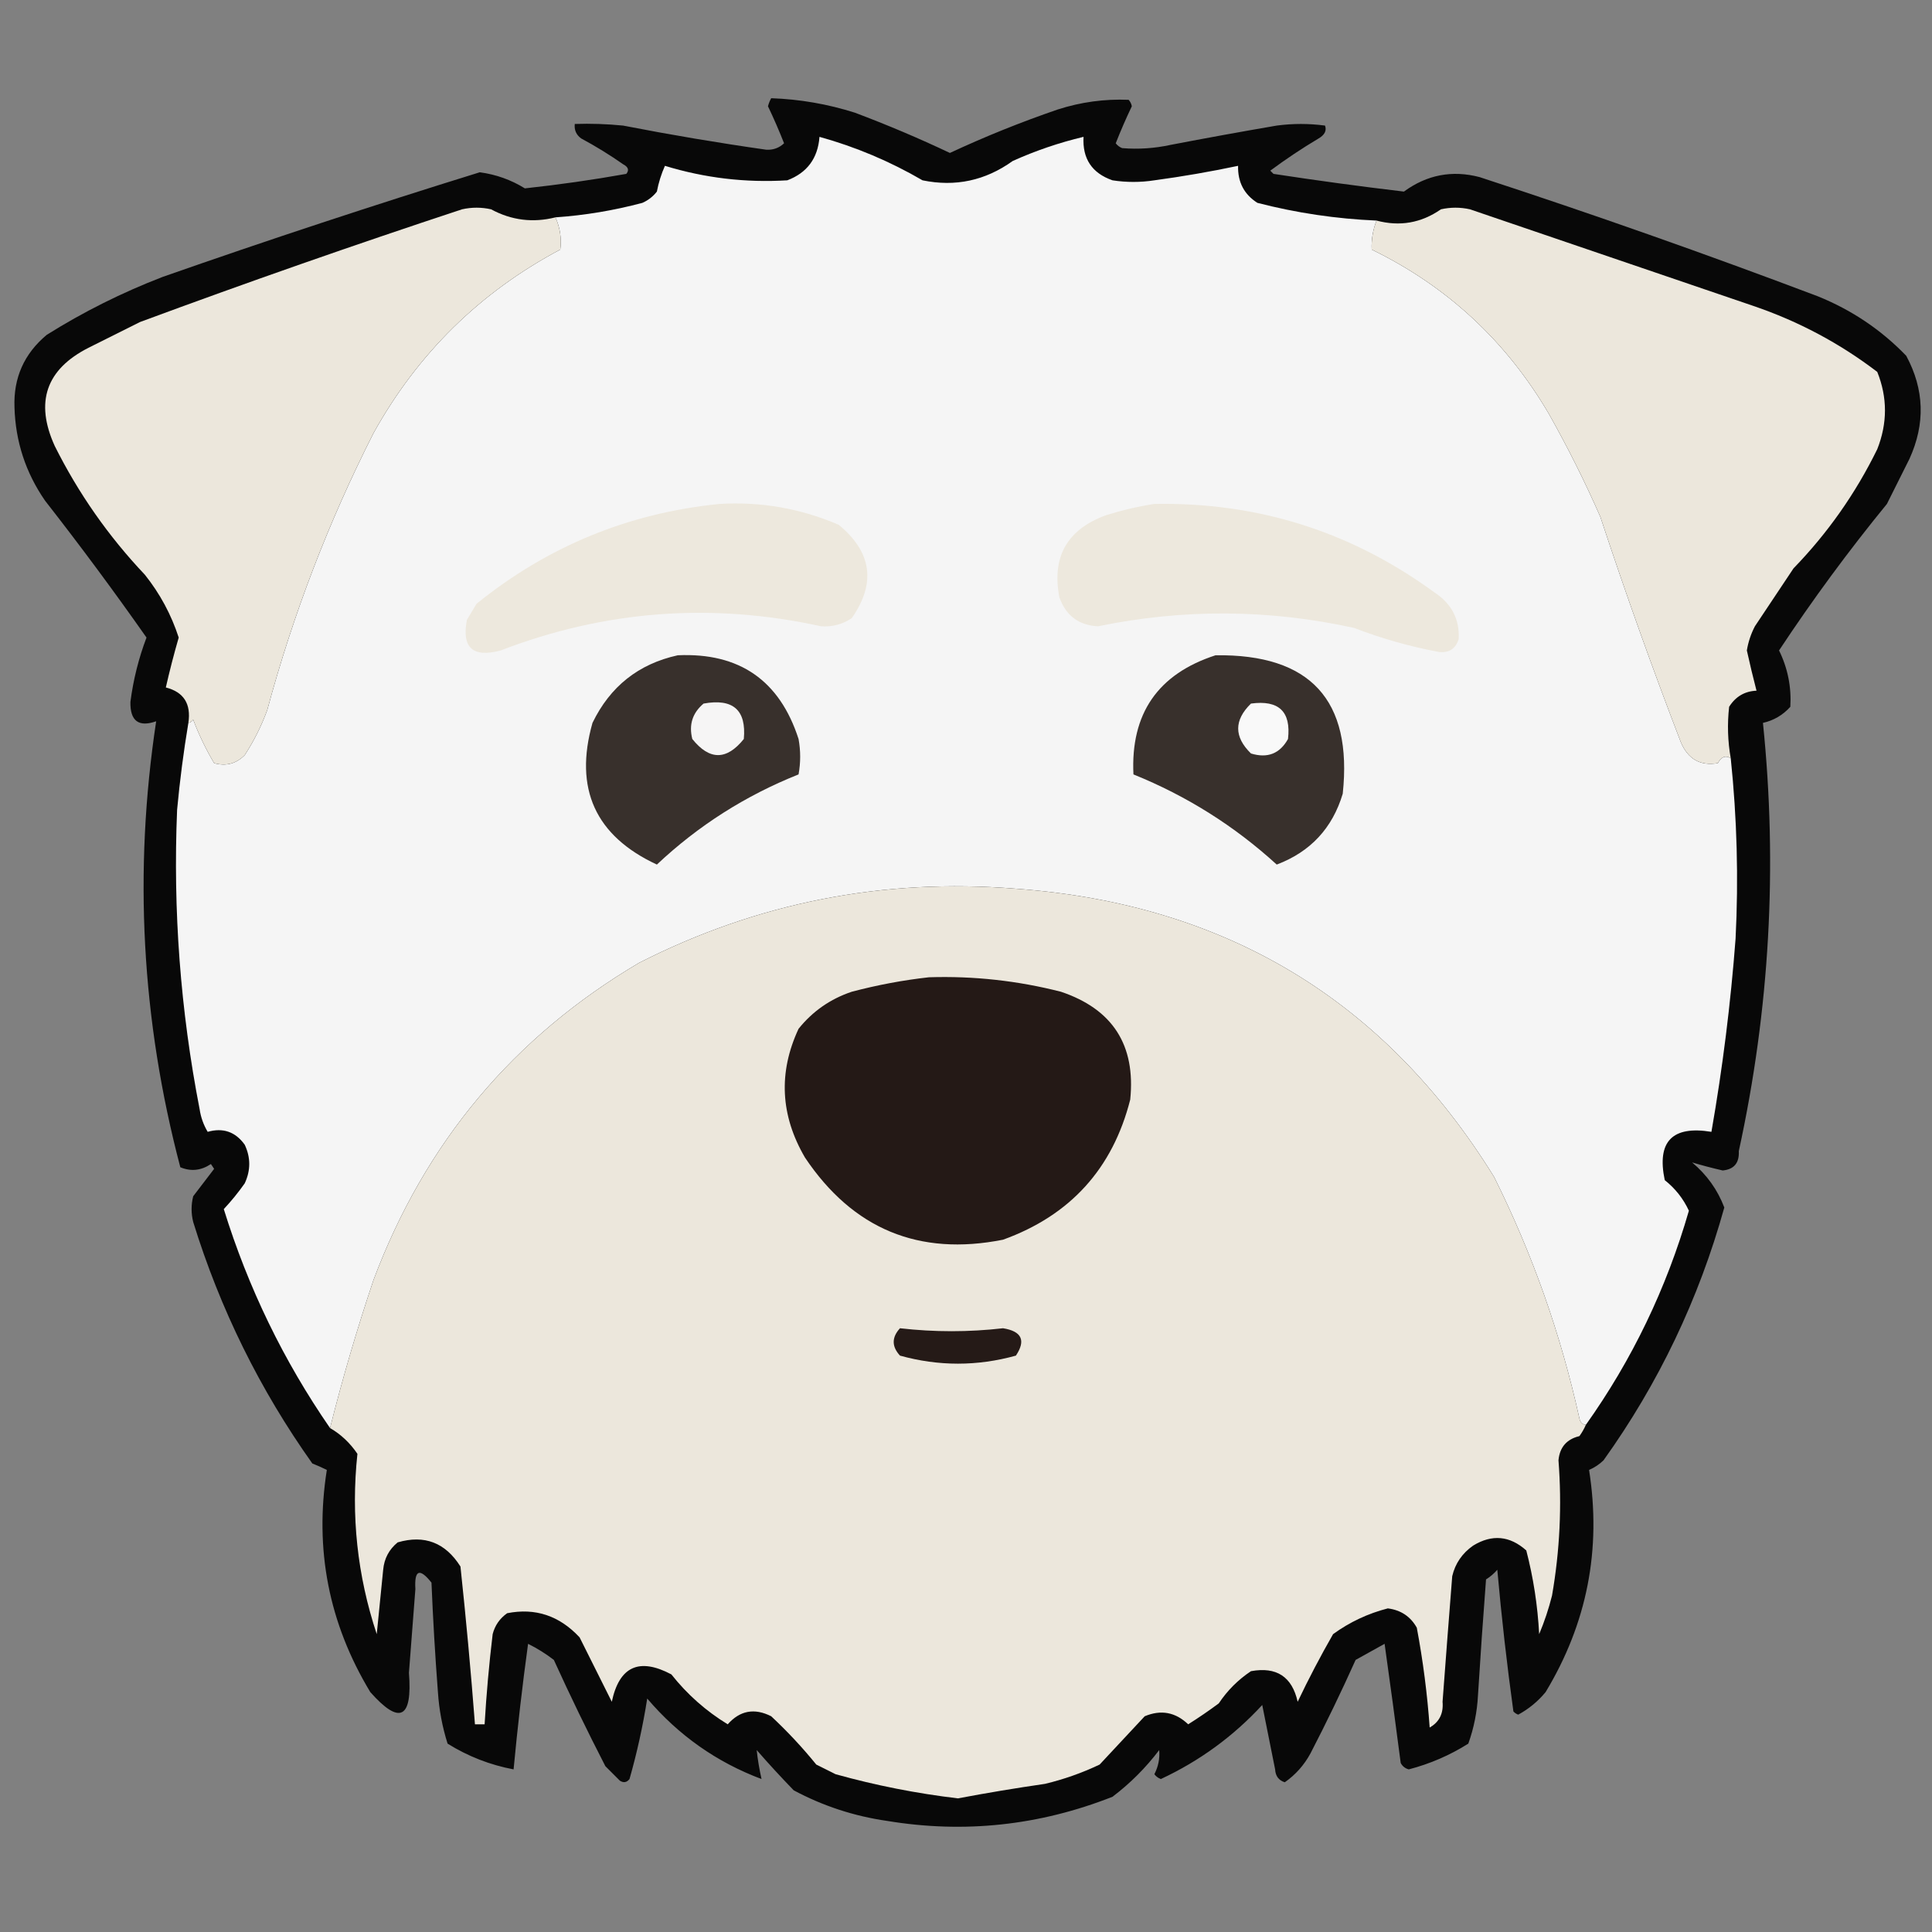 <?xml version="1.0" encoding="UTF-8"?>
<!DOCTYPE svg PUBLIC "-//W3C//DTD SVG 1.1//EN" "http://www.w3.org/Graphics/SVG/1.1/DTD/svg11.dtd">
<svg xmlns="http://www.w3.org/2000/svg" version="1.1" width="600px" height="600px" style="shape-rendering:geometricPrecision; text-rendering:geometricPrecision; image-rendering:optimizeQuality; fill-rule:evenodd; clip-rule:evenodd" xmlns:xlink="http://www.w3.org/1999/xlink">
<rect width="100%" height="100%" fill="#808080" stroke="none"/>
<g><path style="opacity:0.95" fill="#030303" d="M 239.5,30.5 C 248.367,30.811 257.034,32.311 265.5,35C 275.562,38.785 285.395,42.952 295,47.5C 305.865,42.43 317.032,37.93 328.5,34C 335.684,31.691 343.017,30.691 350.5,31C 351.022,31.561 351.355,32.228 351.5,33C 349.696,36.775 348.029,40.608 346.5,44.5C 347.025,45.192 347.692,45.692 348.5,46C 353.53,46.414 358.53,46.081 363.5,45C 374.48,42.892 385.48,40.892 396.5,39C 401.5,38.333 406.5,38.333 411.5,39C 412.061,40.566 411.394,41.899 409.5,43C 404.328,46.085 399.328,49.419 394.5,53C 394.833,53.333 395.167,53.667 395.5,54C 408.97,56.064 422.47,57.897 436,59.5C 443.151,54.27 450.985,52.77 459.5,55C 494.802,66.545 529.802,78.878 564.5,92C 575.078,96.275 584.244,102.442 592,110.5C 597.633,120.944 597.966,131.611 593,142.5C 590.667,147.167 588.333,151.833 586,156.5C 574.061,171.104 562.895,186.271 552.5,202C 555.207,207.536 556.374,213.37 556,219.5C 553.711,222.062 550.877,223.729 547.5,224.5C 552.09,269.155 549.59,313.489 540,357.5C 540.185,361.163 538.518,363.163 535,363.5C 531.707,362.747 528.54,361.913 525.5,361C 530.078,364.838 533.411,369.505 535.5,375C 527.578,403.474 515.078,429.64 498,453.5C 496.693,454.772 495.193,455.772 493.5,456.5C 497.39,481.162 492.89,504.162 480,525.5C 477.603,528.4 474.77,530.733 471.5,532.5C 470.914,532.291 470.414,531.957 470,531.5C 467.978,516.882 466.311,502.215 465,487.5C 463.981,488.687 462.814,489.687 461.5,490.5C 460.576,502.493 459.743,514.493 459,526.5C 458.732,531.65 457.732,536.65 456,541.5C 450.282,545.107 444.115,547.773 437.5,549.5C 436.353,549.182 435.519,548.516 435,547.5C 433.396,535.115 431.73,522.782 430,510.5C 427,512.167 424,513.833 421,515.5C 416.606,525.289 411.939,534.955 407,544.5C 405.014,548.165 402.347,551.165 399,553.5C 397.118,552.907 396.118,551.573 396,549.5C 394.666,542.824 393.333,536.157 392,529.5C 383.007,539.245 372.507,546.911 360.5,552.5C 359.692,552.192 359.025,551.692 358.5,551C 359.724,548.61 360.224,546.11 360,543.5C 355.833,549 351,553.833 345.5,558C 322.791,566.955 299.457,569.455 275.5,565.5C 265.237,564.023 255.571,560.857 246.5,556C 242.55,551.928 238.717,547.762 235,543.5C 235.316,546.454 235.816,549.454 236.5,552.5C 222.582,547.277 210.748,538.944 201,527.5C 199.673,535.961 197.84,544.295 195.5,552.5C 194.635,553.583 193.635,553.749 192.5,553C 191,551.5 189.5,550 188,548.5C 182.394,537.622 177.061,526.622 172,515.5C 169.502,513.583 166.835,511.916 164,510.5C 162.23,523.378 160.73,536.378 159.5,549.5C 152.157,548.108 145.323,545.442 139,541.5C 137.358,536.292 136.358,530.959 136,525.5C 135.134,514.179 134.467,502.845 134,491.5C 130.314,486.862 128.647,487.528 129,493.5C 128.333,502.167 127.667,510.833 127,519.5C 128.122,533.793 124.122,535.793 115,525.5C 102.11,504.165 97.61,481.165 101.5,456.5C 100.009,455.756 98.51,455.09 97,454.5C 80.7,431.565 68.367,406.565 60,379.5C 59.333,376.833 59.333,374.167 60,371.5C 62.181,368.656 64.347,365.822 66.5,363C 66.167,362.5 65.833,362 65.5,361.5C 62.456,363.538 59.29,363.872 56,362.5C 43.946,316.807 41.446,270.641 48.5,224C 43.06,225.907 40.394,223.907 40.5,218C 41.389,211.109 43.056,204.443 45.5,198C 35.366,183.566 24.866,169.399 14,155.5C 7.969,146.772 4.803,137.105 4.5,126.5C 4.152,117.362 7.486,109.862 14.5,104C 25.869,96.868 37.869,90.868 50.5,86C 83.166,74.555 116,63.722 149,53.5C 154.053,54.184 158.72,55.85 163,58.5C 173.548,57.365 184.048,55.865 194.5,54C 195.458,52.852 195.125,51.852 193.5,51C 189.334,48.083 185.001,45.416 180.5,43C 178.963,41.89 178.297,40.39 178.5,38.5C 183.511,38.334 188.511,38.501 193.5,39C 208.269,41.878 223.102,44.378 238,46.5C 240.145,46.604 241.979,45.937 243.5,44.5C 241.971,40.608 240.304,36.775 238.5,33C 238.743,32.098 239.077,31.265 239.5,30.5 Z"/></g>
<g><path style="opacity:1" fill="#f5f5f5" d="M 427.5,68.5 C 426.361,71.425 425.861,74.425 426,77.5C 449.434,88.931 467.767,105.931 481,128.5C 486.861,138.888 492.194,149.554 497,160.5C 504.763,184.028 513.096,207.362 522,230.5C 524.228,235.766 528.062,237.933 533.5,237C 534.566,234.988 535.9,234.488 537.5,235.5C 539.443,254.106 539.943,272.773 539,291.5C 537.477,311.637 534.977,331.637 531.5,351.5C 519.322,349.51 514.488,354.51 517,366.5C 520.276,369.103 522.776,372.27 524.5,376C 517.535,400.126 506.868,422.293 492.5,442.5C 491.414,442.38 490.747,441.713 490.5,440.5C 484.748,414.409 475.914,389.409 464,365.5C 430.04,310.575 380.54,280.742 315.5,276C 274.207,272.659 235.207,280.326 198.5,299C 159.5,322.016 132,354.85 116,397.5C 110.843,412.826 106.343,428.159 102.5,443.5C 88.082,422.631 77.082,399.964 69.5,375.5C 71.856,372.978 74.023,370.312 76,367.5C 77.874,363.48 77.874,359.48 76,355.5C 73.116,351.483 69.283,350.15 64.5,351.5C 63.21,349.343 62.376,347.01 62,344.5C 56.026,313.763 53.693,282.763 55,251.5C 55.838,242.439 57.005,233.439 58.5,224.5C 59.117,224.389 59.617,224.056 60,223.5C 61.792,228.225 63.959,232.725 66.5,237C 70.18,238.027 73.347,237.194 76,234.5C 78.861,230.112 81.194,225.446 83,220.5C 91.053,190.67 102.053,162.003 116,134.5C 129.743,109.756 149.077,90.756 174,77.5C 174.434,74.032 173.934,70.698 172.5,67.5C 181.642,66.865 190.642,65.365 199.5,63C 201.286,62.215 202.786,61.049 204,59.5C 204.526,56.728 205.359,54.062 206.5,51.5C 218.898,55.289 231.565,56.789 244.5,56C 250.66,53.663 253.994,49.163 254.5,42.5C 265.743,45.621 276.41,50.121 286.5,56C 296.667,58.099 306.001,56.099 314.5,50C 321.608,46.797 328.941,44.297 336.5,42.5C 336.121,49.283 339.121,53.783 345.5,56C 349.833,56.667 354.167,56.667 358.5,56C 367.234,54.816 375.9,53.316 384.5,51.5C 384.368,56.541 386.368,60.374 390.5,63C 402.634,66.133 414.967,67.967 427.5,68.5 Z"/></g>
<g><path style="opacity:1" fill="#ece7dc" d="M 172.5,67.5 C 173.934,70.698 174.434,74.032 174,77.5C 149.077,90.756 129.743,109.756 116,134.5C 102.053,162.003 91.053,190.67 83,220.5C 81.194,225.446 78.861,230.112 76,234.5C 73.347,237.194 70.18,238.027 66.5,237C 63.959,232.725 61.792,228.225 60,223.5C 59.617,224.056 59.117,224.389 58.5,224.5C 59.391,218.588 57.058,214.921 51.5,213.5C 52.678,208.305 54.011,203.139 55.5,198C 53.187,190.875 49.687,184.375 45,178.5C 33.697,166.566 24.364,153.233 17,138.5C 10.796,124.87 14.296,114.704 27.5,108C 32.833,105.333 38.167,102.667 43.5,100C 76.607,87.742 109.941,76.075 143.5,65C 146.5,64.333 149.5,64.333 152.5,65C 158.845,68.427 165.511,69.26 172.5,67.5 Z"/></g>
<g><path style="opacity:1" fill="#ece7dc" d="M 537.5,235.5 C 535.9,234.488 534.566,234.988 533.5,237C 528.062,237.933 524.228,235.766 522,230.5C 513.096,207.362 504.763,184.028 497,160.5C 492.194,149.554 486.861,138.888 481,128.5C 467.767,105.931 449.434,88.931 426,77.5C 425.861,74.425 426.361,71.425 427.5,68.5C 434.719,70.421 441.385,69.254 447.5,65C 450.5,64.333 453.5,64.333 456.5,65C 485.822,74.996 515.156,84.996 544.5,95C 558.519,99.771 571.352,106.604 583,115.5C 586.19,123.433 586.19,131.433 583,139.5C 576.279,153.218 567.612,165.551 557,176.5C 553,182.5 549,188.5 545,194.5C 543.767,196.866 542.934,199.366 542.5,202C 543.431,206.221 544.431,210.388 545.5,214.5C 541.828,214.658 538.995,216.325 537,219.5C 536.391,224.861 536.558,230.195 537.5,235.5 Z"/></g>
<g><path style="opacity:1" fill="#ede8dd" d="M 223.5,156.5 C 236.376,155.743 248.709,157.91 260.5,163C 270.78,171.479 272.113,181.146 264.5,192C 261.626,193.899 258.459,194.733 255,194.5C 221.019,187.051 187.852,189.551 155.5,202C 146.843,204.339 143.343,201.173 145,192.5C 146,190.833 147,189.167 148,187.5C 170.119,169.63 195.285,159.297 223.5,156.5 Z"/></g>
<g><path style="opacity:1" fill="#ede8dd" d="M 358.5,156.5 C 390.656,155.924 419.656,165.09 445.5,184C 450.827,187.489 453.327,192.323 453,198.5C 452.06,201.442 450.06,202.775 447,202.5C 437.938,200.813 429.105,198.313 420.5,195C 394.057,189.197 367.557,189.031 341,194.5C 335.024,194.197 331.024,191.197 329,185.5C 326.581,172.911 331.414,164.411 343.5,160C 348.545,158.425 353.545,157.259 358.5,156.5 Z"/></g>
<g><path style="opacity:1" fill="#38302c" d="M 210.5,203.5 C 229.631,202.646 242.131,211.313 248,229.5C 248.667,233.167 248.667,236.833 248,240.5C 231.521,247.068 216.854,256.401 204,268.5C 184.893,259.613 178.226,244.946 184,224.5C 189.481,213.177 198.315,206.177 210.5,203.5 Z"/></g>
<g><path style="opacity:1" fill="#38302c" d="M 377.5,203.5 C 406.931,203.092 420.098,217.426 417,246.5C 413.794,257.206 406.961,264.54 396.5,268.5C 383.371,256.516 368.538,247.182 352,240.5C 351.092,221.641 359.592,209.308 377.5,203.5 Z"/></g>
<g><path style="opacity:1" fill="#f6f5f5" d="M 218.5,218.5 C 227.658,216.835 231.825,220.501 231,229.5C 225.667,236.167 220.333,236.167 215,229.5C 213.882,225.077 215.049,221.41 218.5,218.5 Z"/></g>
<g><path style="opacity:1" fill="#f9f9f9" d="M 388.5,218.5 C 397.158,217.327 400.992,220.994 400,229.5C 397.459,234.069 393.625,235.569 388.5,234C 383.208,228.835 383.208,223.668 388.5,218.5 Z"/></g>
<g><path style="opacity:1" fill="#ece7dc" d="M 492.5,442.5 C 491.972,443.721 491.305,444.887 490.5,446C 486.547,446.953 484.381,449.453 484,453.5C 485.088,467.563 484.421,481.563 482,495.5C 480.973,499.608 479.64,503.608 478,507.5C 477.538,498.665 476.205,489.999 474,481.5C 468.859,476.92 463.359,476.42 457.5,480C 454.09,482.394 451.923,485.561 451,489.5C 449.972,502.496 448.972,515.496 448,528.5C 448.316,532.137 446.982,534.804 444,536.5C 443.258,526.072 441.924,515.739 440,505.5C 438.058,502.022 435.058,500.022 431,499.5C 424.814,501.093 419.148,503.76 414,507.5C 410.078,514.342 406.412,521.342 403,528.5C 401.263,520.71 396.429,517.543 388.5,519C 384.5,521.667 381.167,525 378.5,529C 375.42,531.29 372.253,533.457 369,535.5C 365.044,531.719 360.544,530.886 355.5,533C 350.833,538 346.167,543 341.5,548C 336.049,550.595 330.382,552.595 324.5,554C 315.468,555.306 306.468,556.806 297.5,558.5C 284.626,556.975 271.959,554.475 259.5,551C 257.5,550 255.5,549 253.5,548C 249.2,542.699 244.534,537.699 239.5,533C 234.3,530.374 229.8,531.207 226,535.5C 219.239,531.371 213.406,526.205 208.5,520C 198.497,514.692 192.33,517.525 190,528.5C 186.682,521.864 183.349,515.198 180,508.5C 173.747,501.768 166.247,499.268 157.5,501C 155.19,502.637 153.69,504.804 153,507.5C 151.886,516.813 151.053,526.146 150.5,535.5C 149.5,535.5 148.5,535.5 147.5,535.5C 146.243,519.134 144.743,502.801 143,486.5C 138.322,479.072 131.822,476.572 123.5,479C 120.819,481.194 119.319,484.027 119,487.5C 118.333,494.167 117.667,500.833 117,507.5C 110.955,489.28 108.955,470.613 111,451.5C 108.697,448.105 105.863,445.438 102.5,443.5C 106.343,428.159 110.843,412.826 116,397.5C 132,354.85 159.5,322.016 198.5,299C 235.207,280.326 274.207,272.659 315.5,276C 380.54,280.742 430.04,310.575 464,365.5C 475.914,389.409 484.748,414.409 490.5,440.5C 490.747,441.713 491.414,442.38 492.5,442.5 Z"/></g>
<g><path style="opacity:1" fill="#241916" d="M 288.5,303.5 C 302.386,303.061 316.052,304.561 329.5,308C 345.567,313.409 352.734,324.576 351,341.5C 345.544,362.958 332.377,377.458 311.5,385C 285.382,390.194 264.882,381.694 250,359.5C 242.346,346.399 241.68,333.066 248,319.5C 252.365,314.065 257.865,310.232 264.5,308C 272.505,305.885 280.505,304.385 288.5,303.5 Z"/></g>
<g><path style="opacity:1" fill="#251a17" d="M 279.5,412.5 C 290.175,413.723 300.841,413.723 311.5,412.5C 317.316,413.439 318.649,416.272 315.5,421C 303.49,424.332 291.49,424.332 279.5,421C 276.899,418.17 276.899,415.337 279.5,412.5 Z"/></g>
</svg>
